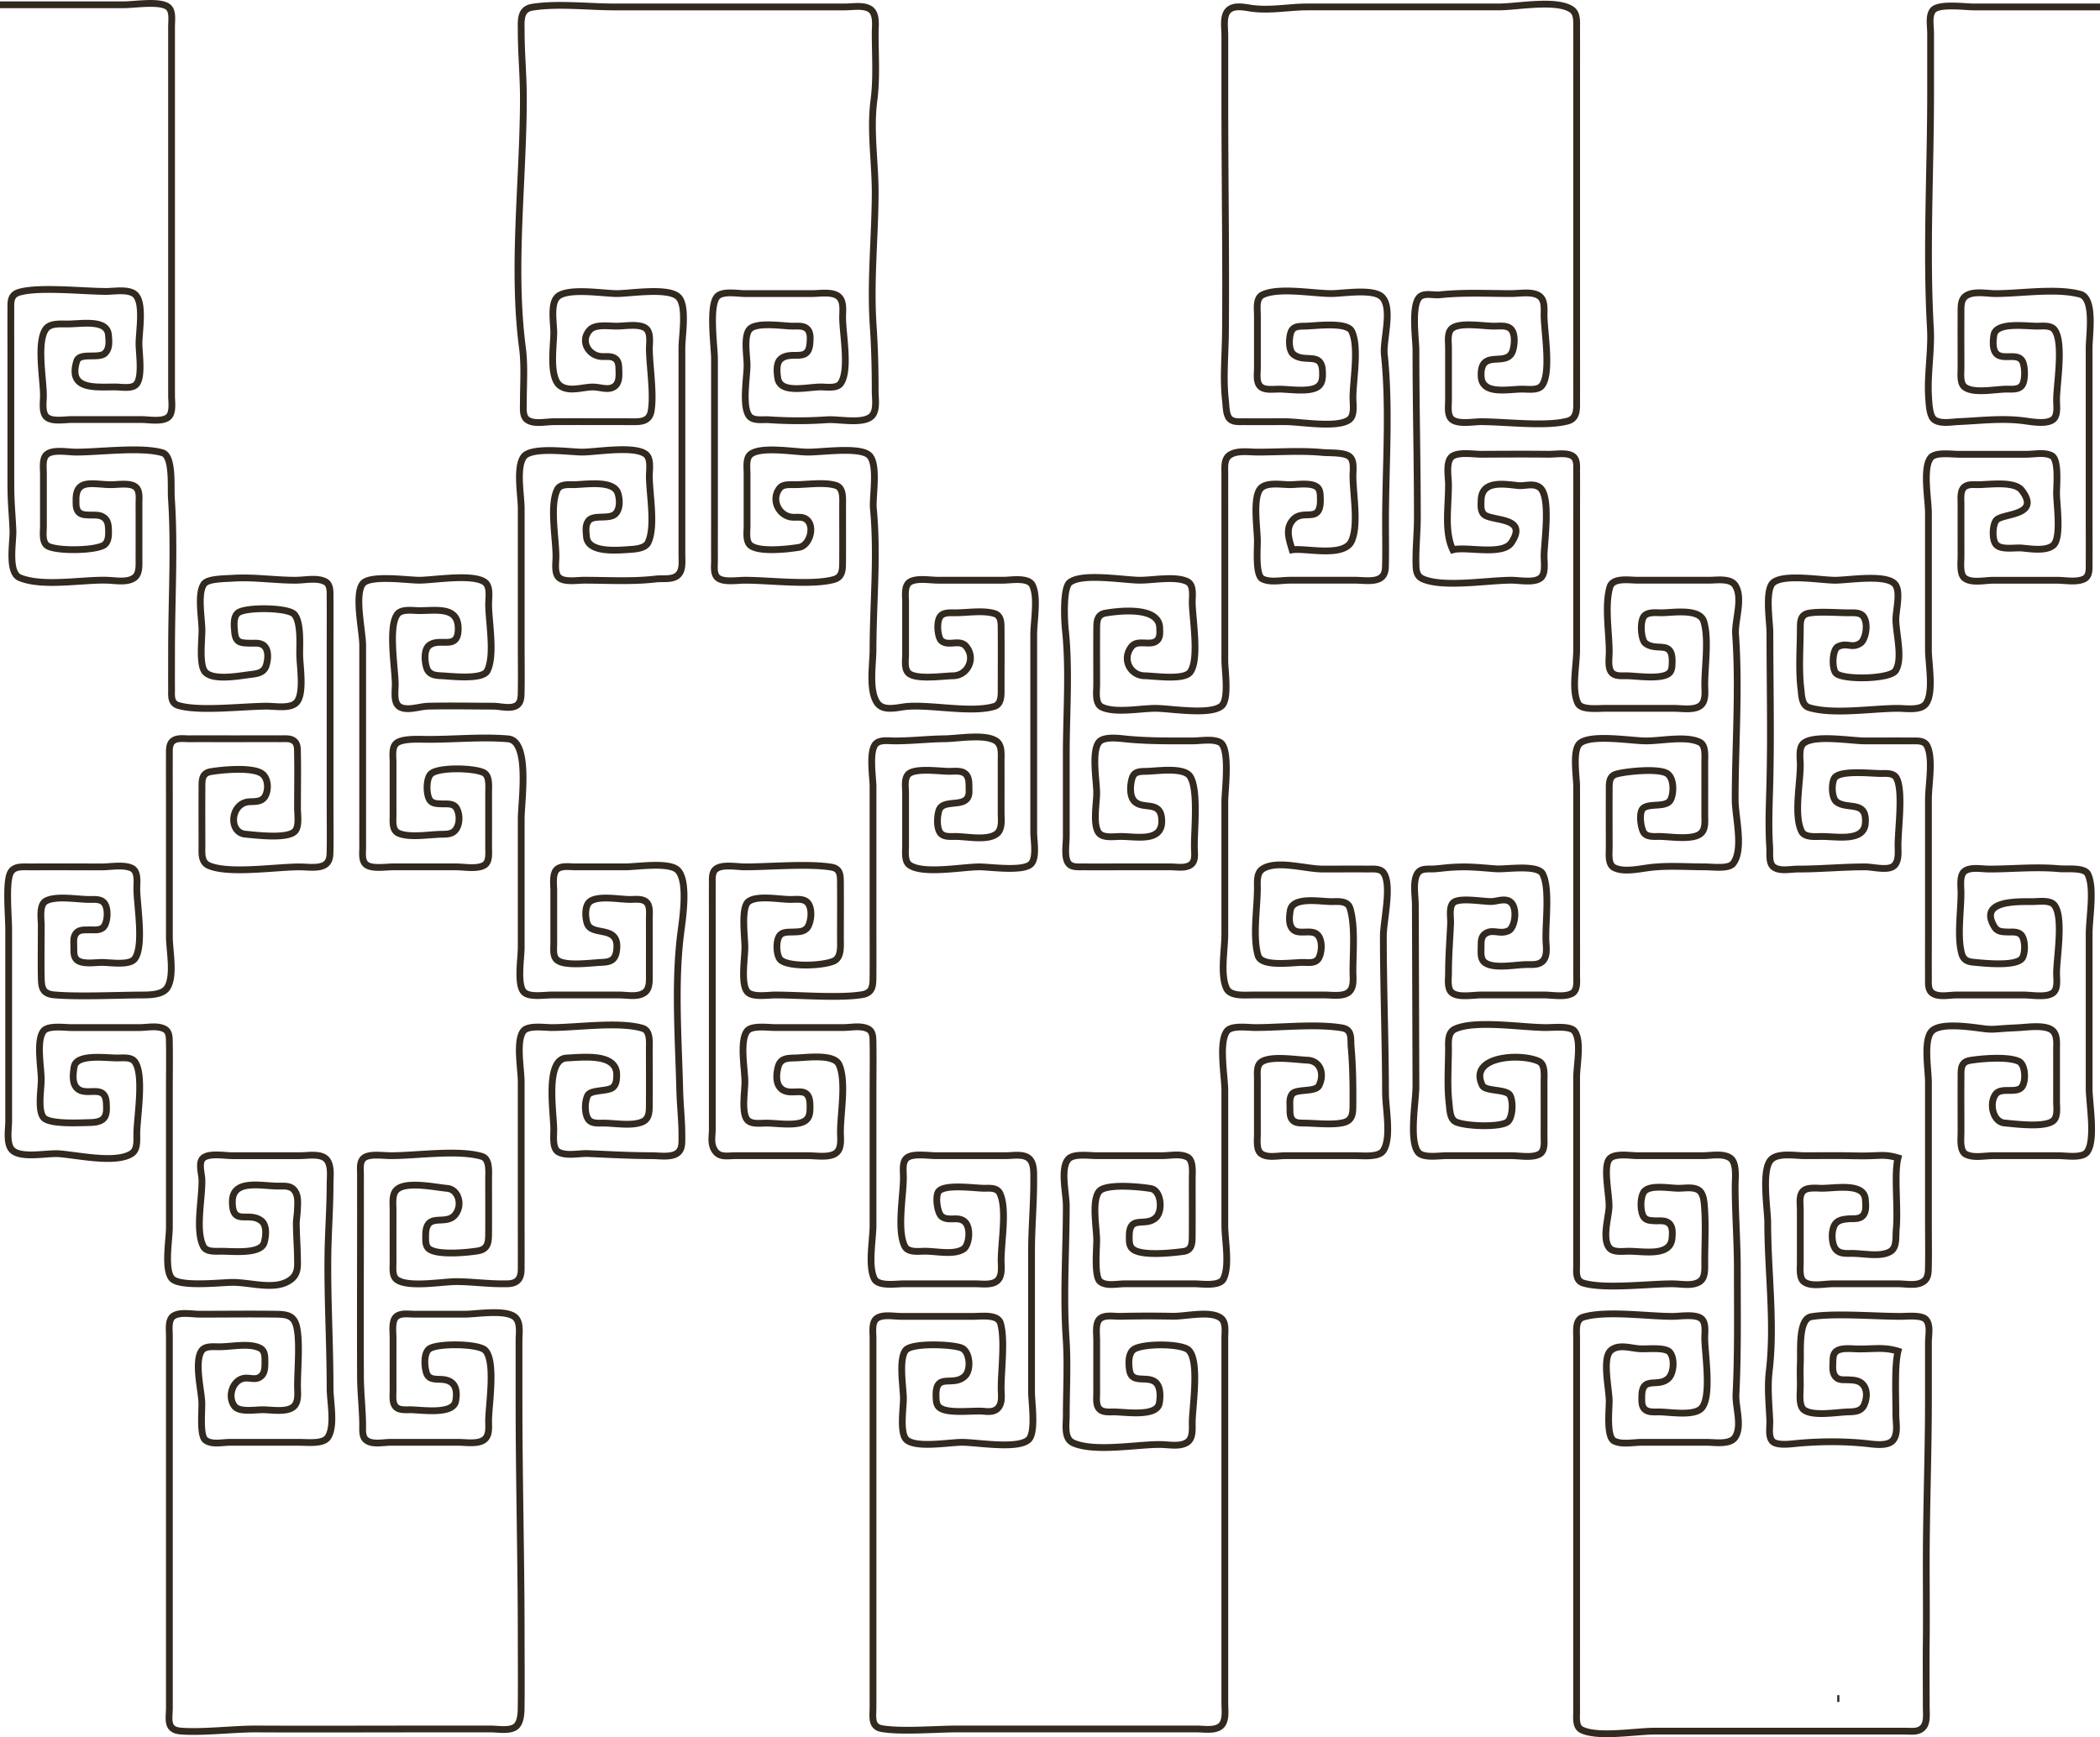 <svg xmlns="http://www.w3.org/2000/svg" viewBox="0 0 309.44 255.998"><path d="M0 .704h18.24c1.653 0 5.327-.622 6.527.329.74.585.513 1.943.513 2.871v54.4c0 .914.277 2.566-.513 3.191-.898.711-2.86.329-3.967.329H10.56c-1.04 0-2.801.341-3.647-.329-.79-.625-.513-2.277-.513-3.191 0-2.448-1.026-7.812.329-9.781.639-.929 2.137-.777 3.191-.779 2.122-.004 5.853-.732 6.061 1.606.089.996.184 2.003-.494 2.68-.908.908-3.762-.177-4.185 1.206-1.303 4.26 2.693 3.785 5.658 3.788.931.001 2.31.282 3.007-.284 1.115-.908.513-4.633.513-6.116 0-1.702.746-5.908-.513-7.167-.914-.914-3.088-.513-4.287-.513-3.365 0-9.8-.717-12.781.102-1.472.404-1.29 1.517-1.299 2.778-.014 2.053 0 4.326 0 6.4v18.88c0 3.154.18 4.135.307 7.04.073 1.664-.832 6.234 1.02 6.993 3.377 1.383 9.113.273 12.753.362 1.319.033 2.992.388 4.058-.324.867-.579.74-1.898.742-2.871.005-2.646.005-5.354 0-8-.002-.847.172-2.008-.513-2.551-.814-.645-2.548-.324-3.647-.33-2.54-.012-5.157-.963-5.118 2.24.006.488-.041 1.027.191 1.5.346.702 1.044.7 1.728.735.808.041 1.484-.101 2.137.335.67.446.717 1.204.734 1.911.018.697.017 1.525-.505 2.047-1.007 1.007-7.446 1.077-8.574.184-.74-.586-.513-2.019-.513-2.871v-7.68c0-.873-.208-2.3.513-2.871.961-.761 3.054-.329 4.287-.329 3.526 0 9.646-.82 12.753.102 1.595.473 1.194 5.1 1.298 6.618.5 7.293.029 14.879.029 22.4 0 1.874-.013 3.902 0 5.76.007 1.004-.167 2.11 1.007 2.458 3.099.92 9.568.102 13.073.102 1.2 0 3.373.4 4.287-.513 1.257-1.257.516-5.467.513-7.167-.002-1.445.224-4.83-.833-5.887-.99-.99-7.145-1.063-8.254-.184-.748.592-.575 1.969-.494 2.865.14 1.547.906 1.57 2.221 1.605.702.018 1.485-.115 2.047.33.734.582.685 1.853.411 2.852-.366 1.337-1.594 1.32-2.778 1.483-1.695.234-5.046.784-6.207-.377-.974-.974-.513-4.644-.513-6.207 0-1.736-.731-5.508.329-6.847.603-.76 3.117-.734 4.151-.804 3.099-.213 6.18.291 9.28.291 1.452 0 3.137-.418 4.378.193.831.409.736 1.542.742 2.367.016 2.32 0 4.713 0 7.04v24c0 1.977.035 4.121-.002 6.08-.013.71.026 1.51-.511 2.047-.85.85-2.747.513-3.967.513-3.484 0-10.457 1.089-13.393-.193-1.184-.517-1.005-1.895-1.007-3.007-.006-2.682-.018-5.637 0-8.32.008-1.18-.095-2.275 1.299-2.513 1.709-.29 6.095-.7 7.522.282.9.62 1.015 2.156.586 3.144-.447 1.027-1.415.971-2.367 1.007-2.848.108-3.219 4.546-.634 4.781 1.574.143 6.353.759 7.345-.494.606-.765.329-2.386.329-3.327 0-2.856.049-5.346-.002-8-.013-.691.058-1.46-.511-1.911-.556-.44-1.346-.324-2.047-.329-2.059-.014-4.321 0-6.4 0-2.327 0-4.72-.005-7.04 0-.818.002-1.74-.168-2.367.329-.62.491-.508 1.511-.513 2.231-.014 2.059 0 4.321 0 6.4v20.16c0 2.141.801 5.834-.329 7.583-.676 1.046-2.591 1.05-3.831 1.057-3.717.018-9.331.289-12.799-.019-1.72-.152-1.891-1.025-1.92-2.541-.046-2.469-.001-5.187-.001-7.68 0-1.03-.36-3.105.742-3.647 1.553-.764 4.565-.205 6.298-.193.706.005 1.736-.112 2.231.513.73.921.461 3.127-.184 3.638-.577.457-1.282.31-2.047.33-.66.017-1.452-.068-1.911.512-.446.563-.336 1.295-.327 2.047.007.584-.056 1.244.327 1.727.69.871 2.712.513 3.83.513 1.178 0 4.01.475 4.792-.513 1.44-1.818.33-8.03.329-10.367 0-.93.251-2.518-.742-3.007-1.162-.572-3.093-.193-4.378-.193-3.513 0-7.05-.007-10.56 0-1.406.003-2.693-.179-3.098 1.299-.504 1.832-.102 6.131-.102 7.981v28.16c0 1.2-.4 3.373.513 4.287 1.275 1.275 5.137.425 6.847.542 2.773.19 8.462 1.508 10.778-.038.867-.579.74-1.898.742-2.871.005-2.377 1.142-8.83-.329-10.687-.544-.687-1.773-.511-2.551-.513-1.729-.004-6.023-.638-6.353 1.299-.172 1.014-.29 2.265.282 2.988 1.336 1.686 4.346-.759 4.465 2.435.03.83.11 1.741-.507 2.286-.51.45-1.388.498-2.047.512-1.396.03-5.892.28-6.711-.753-.88-1.112-.329-4.151-.329-5.567 0-1.797-.767-5.783.329-7.167.69-.871 3.052-.513 4.151-.513h9.92c1.279 0 2.649-.343 3.738.193.769.378.727 1.31.74 2.047.041 2.163.002 4.537.002 6.72v20.48c0 1.763-.776 6.092.329 7.487 1.077 1.36 7.226.63 8.951.62 2.754-.015 6.333 1.244 8.567-.382 1.172-.852 1.046-2.039 1.028-3.245-.023-1.604-.137-3.004-.17-4.8-.015-.856.13-1.418.162-2.24.036-.88.17-1.978-.364-2.778-.58-.87-1.532-.735-2.503-.742-2.494-.017-6.679-1.055-6.718 2.24-.045 3.764 2.406 1.401 4.285 2.889.782.62.707 2.095.411 3.172-.483 1.76-4.514 1.303-6.298 1.299-.905-.002-2.253.141-2.687-.742-1.198-2.434-.129-6.992-.198-9.818-.021-.886-.576-2.55.203-3.191.904-.745 3.157-.329 4.282-.329h9.92c1.106 0 2.766-.315 3.701.329 1.075.74.779 2.672.779 3.831 0 3.536-.277 7.036-.319 10.56-.078 6.579.319 13.014.319 19.52 0 2.046.777 5.601-.329 7.258-.676 1.014-2.929.742-4.151.742H33.92c-1.184 0-2.74.39-3.647-.329-.91-.721-.452-4.43-.542-5.751-.128-1.888-1.12-6.025.038-7.487.528-.666 1.763-.511 2.551-.513 1.87-.004 4.394-.586 5.978.193.774.38.74 1.28.74 2.047 0 .799.015 1.752-.74 2.225-.686.431-1.294.112-2.137.155-1.81.093-2.752 2.682-1.592 4.147.72.91 2.978.513 4.151.513 1.259 0 3.65.443 4.607-.513.72-.72.513-2.069.513-3.007.001-2.527.384-6.3-.11-8.635-.378-1.785-1.503-1.902-3.09-1.924-3.689-.051-7.5 0-11.2 0-1.166 0-3.057-.393-3.967.328-.721.571-.513 1.998-.513 2.871v54.72c0 1.664-.502 3.31 1.606 3.501 3.063.278 7.926-.316 11.194-.3 8.518.04 17.08 0 25.6 0h8.96c1.016 0 2.79.327 3.652-.33.905-.69.815-2.503.827-3.51.038-3.2.001-6.401.001-9.6 0-11.646-.32-23.243-.32-34.88v-8.96c0-1.01.26-2.555-.513-3.328-1.294-1.294-5.732-.513-7.487-.513h-7.36c-.867 0-2.004-.212-2.687.33-.764.604-.513 2.253-.513 3.19 0 2.537-.005 5.151 0 7.68.002.762-.15 1.764.329 2.367.495.625 1.475.508 2.231.513 1.704.012 6.32.774 6.673-1.299.32-1.884-.178-3.104-2.193-3.18-.909-.035-1.831.025-2.138-1.008-.312-1.049-.37-2.846.411-3.464 1.103-.874 7.237-.833 8.254.184 1.603 1.604.518 8.133.513 10.367-.002.916.147 2.027-.513 2.687-.85.85-2.747.513-3.967.513H57.6c-1.184 0-2.74.39-3.647-.329-.625-.495-.508-1.526-.513-2.231-.015-2.28-.309-4.75-.32-7.04-.038-8 0-16 0-24 0-1.865-.004-3.916 0-5.76.002-.777-.156-1.754.329-2.367.705-.89 2.865-.513 4.151-.513 3.84 0 9.93-.927 13.393.102 1.22.362 1.007 2.244 1.007 3.418 0 2.536.017 5.151 0 7.68-.01 1.403.04 2.565-1.606 2.833-1.69.274-6.412.712-7.345-.466-.381-.482-.32-1.156-.327-1.727-.047-3.865 3.086-1.23 4.47-3.302 1.008-1.512.233-3.582-1.278-3.72-1.852-.168-6.117-1.109-7.48.22-.701.682-.514 2.018-.514 2.962-.001 2.554-.005 5.126 0 7.68.002.778-.174 2.007.513 2.551 1.602 1.268 6.742.329 8.767.329 2.237 0 4.501.324 6.72.32.815-.002 1.768.086 2.367-.513.6-.6.507-1.55.513-2.367.014-2.005 0-4.07 0-6.08v-20.8c0-1.857-.803-6.058.329-7.487.69-.871 3.052-.513 4.151-.513 3.84 0 9.929-.927 13.393.102 1.188.352 1.006 1.98 1.007 3.098.001 2.636.018 5.372 0 8-.007 1.018.066 2.218-1.007 2.687-1.54.672-3.942.205-5.713.193-.756-.005-1.736.112-2.231-.513-.584-.737-.623-2.556-.136-3.545.457-.929 3.058-.54 3.774-1.255.468-.468.49-1.118.505-1.727.083-3.315-4.931-2.66-7.35-2.554-3.255.144-1.922 8.034-1.922 10.554 0 1.026-.239 2.844.742 3.327 1.249.614 2.923.142 4.378.206 3.102.135 6.161.307 9.28.307 1.22 0 3.117.337 3.967-.513.6-.6.507-1.55.513-2.367.015-2.24-.26-4.49-.315-6.72-.18-7.365-.776-15.407.086-22.72.26-2.197 1.265-7.997-.366-9.727-1.21-1.283-6.004-.513-7.725-.513H84.8c-.867 0-2.004-.212-2.687.329-.764.605-.513 2.254-.513 3.191 0 2.537-.005 5.15 0 7.68.002.762-.149 1.763.329 2.367.937 1.183 5.057.579 6.71.507 1.173-.051 1.976-.245 2.194-1.6.664-4.142-3.693-2.051-4.331-4.201-.292-.982-.332-2.556.411-3.144 1.21-.958 4.305-.332 5.887-.329.762.002 1.763-.15 2.367.329.685.543.511 1.704.513 2.551.005 2.646.005 5.354 0 8-.002.973.125 2.292-.742 2.871-1.019.68-2.48.329-3.738.329h-9.92c-1.173 0-3.431.396-4.151-.513-.95-1.2-.329-4.874-.329-6.527v-18.88c0-2.58 1.343-11.532-1.921-11.821-3.913-.347-8.212.113-12.159.067-1.196-.014-3.429-.119-4.287.563-.739.587-.513 1.942-.513 2.871-.001 2.554-.005 5.126 0 7.68.002.873-.185 2.231.742 2.687 1.53.753 4.579.224 6.298.192.71-.014 1.51.025 2.047-.512.71-.71.828-2.193.32-3.225-.45-.916-1.507-.704-2.365-.748-.674-.034-1.382-.03-1.729-.736-.465-.945-.43-3.136.32-3.73 1.222-.967 6.29-.83 7.705-.135.925.455.742 2.033.742 3.007.001 2.66.006 5.34 0 8-.002.873.185 2.231-.742 2.687-1.103.543-2.832.193-4.058.193h-9.28c-1.173 0-3.431.396-4.151-.513-.478-.604-.327-1.605-.329-2.367-.004-2.005 0-4.07 0-6.08v-23.68c0-2.065-1.262-7.483.009-9.087 1.055-1.332 6.645-.513 8.311-.513 2.184 0 8.02-1.023 9.727.329.802.635.513 2.276.513 3.191 0 2.627.953 7.489-.193 9.818-.686 1.395-5.368.8-6.847.736-.95-.042-1.833-.182-2.138-1.293-.298-1.084-.317-2.595.411-3.172 1.54-1.22 4.17.746 4.28-2.25.132-3.538-3.042-2.88-5.753-2.879-.915 0-2.556-.29-3.191.513-1.424 1.798-.33 8.059-.329 10.367 0 .908-.267 2.575.513 3.191 1.045.825 3.04.044 4.287.014 3.196-.079 6.403-.01 9.6-.005 1.138.002 2.476.445 3.418-.063.77-.416.726-1.431.74-2.177.041-2.164.002-4.537.002-6.72v-20.16c0-1.952-.77-5.931.329-7.578 1.077-1.614 6.816-.742 8.631-.742 2.112 0 7.728-1 9.407.329.807.639.513 2.294.513 3.191 0 2.634.95 7.48-.193 9.819-.453.925-2.087.969-3.007 1.032-2.041.141-5.86.373-6.061-1.897-.075-.843-.2-1.717.31-2.36.761-.962 3.066-.136 3.958-1.027.676-.677.671-1.995.374-2.988-.614-2.053-4.808-1.311-6.581-1.299-.816.006-1.95-.107-2.367.742-1.138 2.314-.193 7.153-.193 9.818 0 .946-.238 2.292.329 3.007.69.871 2.712.513 3.831.513 3.497 0 7.086.232 10.56-.18.986-.118 2.257.136 3.098-.453.957-.67.742-2.175.742-3.207v-30.4c0-1.755.781-6.193-.513-7.487-1.467-1.467-7.068-.513-9.087-.513-1.966 0-7.334-.92-8.767.513-1.037 1.037-.513 3.873-.513 5.247 0 1.91-.78 6.776 1.05 7.898 1.383.849 3.197.111 4.71.111 1.09 0 2.19.523 3.098-.03.827-.504.769-1.637.736-2.538-.022-.569-.015-1.202-.507-1.592-.573-.453-1.322-.298-2.047-.335-1.925-.097-3.264-2.345-1.682-3.96.804-.823 2.78-.514 3.922-.514 1.146 0 3.355-.41 4.287.329.812.643.495 2.267.518 3.191.065 2.648.674 6.452.268 8.954-.299 1.834-1.922 1.605-3.473 1.606-3.647.002-7.244-.018-10.88 0-1.252.006-3.006.432-3.967-.329-.666-.528-.511-1.763-.513-2.551-.005-2.612.206-5.4-.136-8-1.566-11.929.136-24.768.136-36.8 0-3.324-.321-6.599-.32-9.92 0-1.463-.203-3.179 1.606-3.473 3.712-.603 8.349-.047 12.154-.047h33.92c1.116 0 2.776-.313 3.738.329 1.023.682.742 2.435.742 3.511 0 3.28.243 6.666-.184 9.92-.595 4.527.206 9.208.184 13.76-.031 6.473-.736 13.025-.291 19.52.22 3.21.291 6.373.291 9.6 0 1.075.31 2.824-.513 3.647-1.236 1.236-4.875.43-6.527.542-2.93.2-5.713.201-8.64 0-.866-.06-2.267.221-2.871-.542-1.105-1.395-.329-5.724-.329-7.487 0-1.335-.523-4.171.329-5.247.945-1.194 4.95-.523 6.391-.513.66.005 1.505-.1 2.047.329.623.494.56 1.413.494 2.23-.235 2.87-2.678.99-4.268 2.25-.74.587-.606 2-.466 2.865.382 2.352 4.33 1.281 6.353 1.286.866.002 2.322.243 2.871-.476 1.417-1.853.33-7.35.329-9.764 0-.938.207-2.287-.513-3.007-.87-.87-2.829-.513-3.967-.513h-9.92c-1.099 0-3.064-.386-3.967.329-1.421 1.125-.513 7.472-.513 9.271v23.68c0 2.01-.004 4.075 0 6.08.002.762-.15 1.763.329 2.367.72.91 2.978.513 4.151.513 3.618 0 9.851.79 13.101-.102 1.363-.374 1.29-1.58 1.299-2.778.018-2.628 0-5.364 0-8 0-1.117.18-2.746-1.007-3.098-1.73-.514-4.11-.115-6.033-.102-.721.005-1.74-.106-2.231.513-1.374 1.734-.06 4.181 1.911 4.281.726.037 1.474-.119 2.047.335 1.29 1.021.443 3.854-1.093 4.104-1.598.26-5.853.754-7.16-.282-.742-.587-.514-2.029-.514-2.871v-7.68c0-.873-.208-2.3.513-2.871 1.556-1.233 6.417-.339 8.447-.329 2.065.01 7.232-.756 8.858.329s.625 6.193.796 7.991c.66 6.94-.043 13.885-.054 20.8-.003 2.147-.67 6.041.644 7.861.957 1.325 3.127.58 4.476.488 3.729-.256 9.418.997 12.753.007 1.15-.342 1.005-1.891 1.007-2.916.006-2.723.019-5.603 0-8.32-.007-.975.08-2.135-1.007-2.458-1.658-.492-3.87-.114-5.713-.102-.721.005-1.74-.106-2.231.513-.641.81-.414 3.165.184 3.638 1.068.846 2.697-.346 3.638.842 1.442 1.82.126 4.247-1.911 4.286-1.612.03-5.776.67-6.711-.512-.524-.662-.329-1.828-.329-2.687v-7.68c0-.93-.256-2.516.742-3.007 1.088-.535 2.859-.193 4.058-.193h9.6c1.11 0 3.685-.482 4.287.742.875 1.777.193 5.295.193 7.258v29.12c0 1.238.462 3.608-.329 4.607-1.012 1.278-6.077.513-7.671.513-2.488 0-8.489 1.159-10.367-.329-.7-.554-.513-2.006-.513-2.871v-7.68c0-.867-.212-2.004.329-2.687.855-1.08 4.637-.516 6.071-.513.762.002 1.763-.149 2.367.329.693.549.554 1.62.586 2.55.097 2.89-3.856.923-4.451 2.928-.287.965-.323 2.586.227 3.28.495.625 1.475.508 2.231.513 1.809.012 4.544.628 5.978-.329.981-.654.742-2.196.742-3.191.001-2.463.005-5.193 0-7.68-.002-.949.156-2.272-.742-2.871-1.63-1.088-5.645-.35-7.578-.328-2.455.03-4.89.318-7.36.319-.803 0-2.021-.198-2.687.329-1.19.943-.513 4.97-.513 6.391v19.52c0 2.75.019 5.578 0 8.32-.01 1.403.04 2.565-1.606 2.833-3.352.545-9.168.047-12.794.047-1.173 0-3.431.396-4.151-.513-.95-1.2-.329-4.874-.329-6.527 0-1.47-.603-5.827.513-6.711 1.255-.994 4.564-.332 6.207-.329.762.002 1.763-.15 2.367.329.802.635.788 2.391.32 3.464-.448 1.026-1.414.97-2.367 1.007-.76.029-1.653-.059-2.047.742-.465.945-.322 2.9.32 3.41 1.312 1.038 6.165.831 7.76.135 1.177-.514 1.006-2.158 1.007-3.327.001-2.636.018-5.372 0-8-.008-1.185.073-2.279-1.299-2.513-3.363-.573-9.11-.047-12.781-.047-1.233 0-3.326-.432-4.287.329-.619.49-.508 1.51-.513 2.231-.013 1.901 0 3.854 0 5.76v30.4c0 .965-.299 2.085.377 3.098.702 1.052 1.816.741 3.143.742h10.56c1.282 0 3.397.377 4.287-.513.714-.714.513-2.003.513-3.007.001-2.72.887-7.398-.193-9.873-.74-1.696-4.928-1.036-6.527-1.006-1.102.021-2.117.053-2.458 1.298-.274.998-.344 2.267.227 2.988 1.472 1.858 4.468-.91 4.468 2.753 0 .737.03 1.507-.51 2.047-1.078 1.077-4.308.514-5.887.513-.928 0-2.286.226-2.871-.513-.848-1.071-.329-4.094-.329-5.567 0-1.857-.803-6.058.329-7.487.69-.871 3.052-.513 4.151-.513h9.92c1.279 0 2.649-.343 3.738.193.769.378.727 1.31.74 2.047.043 2.265.002 4.754.002 7.04v19.84c0 2.194-.765 5.952.193 7.898.57 1.16 3.153.742 4.287.742h10.56c1.083 0 2.563.25 3.326-.513.715-.714.513-2.003.514-3.007 0-2.633.9-7.595-.194-9.818-.433-.882-1.543-.736-2.366-.742-1.383-.01-5.872-.673-6.683.513-.493.722-.163 3.133.476 3.638 1.03.815 2.477-.134 3.453.842.9.9.599 3.406-.228 3.958-1.383.923-3.95.33-5.658.329-.932 0-2.522.244-3.007-.742-1.176-2.389-.195-7.44-.193-10.138 0-.928-.227-2.286.513-2.871.899-.712 3.06-.329 4.287-.329h10.24c1.106 0 2.499-.283 3.355.329.893.638.799 2.116.804 3.191.018 3.538-.32 7.032-.32 10.56v20.8c0 1.504.704 6.068-.513 7.031-1.73 1.37-7.51.329-9.726.329-1.916 0-6.62.865-8.127-.329-1.122-.889-.513-4.705-.513-6.071 0-1.703-.741-5.817.328-7.167.893-1.127 6.945-.896 8.264-.32 1.199.524 1.428 3.16.494 4.094-1.753 1.753-4.42-.687-4.28 3.072.02.554.022 1.208.507 1.592 1.23.974 4.931.398 6.527.556.796.08 1.725.109 2.23-.649.534-.799.33-1.79.33-2.778 0-2.65.597-7.196-.102-9.553-.404-1.36-2.758-1.007-4.058-1.007H132.8c-1.098 0-2.79-.35-3.647.329-.722.571-.513 1.998-.513 2.871v54.4c0 1.348-.335 2.874 1.298 3.153 2.9.494 8.028.047 11.182.047h35.2c1.04 0 2.52.27 3.418-.329 1.023-.682.741-2.435.742-3.511v-53.76c0-.955.216-2.258-.514-2.884-1.46-1.253-5.23-.295-7.166-.333-2.587-.051-5.084-.05-7.68.012-.96.024-2.252-.265-3.007.334-.764.605-.513 2.254-.513 3.191 0 2.537-.005 5.15 0 7.68.002.762-.15 1.763.328 2.367.496.625 1.476.508 2.232.513 1.704.011 6.32.773 6.672-1.299.17-.996.215-2.565-.694-3.172-1.244-.83-3.362.307-3.691-1.628-.164-.964-.204-2.318.466-2.988 1.041-1.041 7.191-1.062 8.253 0 1.637 1.637.518 8.401.514 10.687-.002.973.125 2.292-.742 2.871-1.085.724-2.72.329-4.058.329-3.41 0-9.682 1.152-12.753-.238-1.38-.624-1.007-2.663-1.007-3.922 0-3.816.23-7.713-.03-11.52-.435-6.407.03-13.06.03-19.52 0-1.808-.92-5.488.3-6.847.774-.863 3.022-.513 4.18-.513h9.6c1.278 0 2.648-.343 3.738.193.96.472.741 2.295.742 3.327 0 2.642.017 5.366 0 8-.009 1.148.088 2.413-1.3 2.594-1.825.239-6.653.764-7.652-.542-.375-.491-.326-1.145-.326-1.732 0-3.238 2.429-1.217 3.964-2.753 1.004-1.004.738-3.98-.785-4.24-1.644-.28-6.739-.777-7.653.454-1.083 1.46-.328 5.326-.328 7.179 0 1.338-.389 5.357.513 6.071.907.72 2.463.329 3.647.329H176c1.122 0 3.716.418 4.286-.742.95-1.93.194-5.731.194-7.898v-19.84c0-2.099-.945-7.16.328-8.767.69-.871 3.052-.513 4.152-.513 3.935 0 8.986-.587 12.789.047 1.56.26 1.234 1.589 1.346 2.833.247 2.74.283 5.57.264 8.32-.008 1.197.065 2.404-1.298 2.778-1.51.415-4.073.132-5.741.1-.657-.012-1.468.049-1.912-.511-.38-.482-.32-1.156-.327-1.727-.009-.717-.111-1.493.327-2.047.645-.813 3.451-.224 3.958-1.255.842-1.71.202-3.647-1.728-3.732-1.73-.076-5.539-.712-6.845.323-.674.533-.512 1.75-.513 2.551-.005 2.646-.001 5.354 0 8 0 .865-.187 2.317.513 2.871.907.72 2.463.329 3.647.329h10.24c1.222 0 3.474.272 4.15-.742 1.245-1.865.333-6.229.33-8.538-.013-7.689-.318-15.348-.32-23.04-.001-2.288 1.34-7.703-.01-9.407-.495-.625-1.525-.508-2.23-.513-2.165-.015-4.536.003-6.72 0-2.531-.004-6.783-1.377-8.859.009-.872.582-.74 1.866-.742 2.871-.006 2.913-.717 7.113.102 9.873.516 1.738 5.091 1.002 6.618 1.01.842.005 1.93.2 2.367-.719.5-1.052.462-2.816-.32-3.435-.992-.786-2.8.216-3.638-.842-.525-.664-.437-1.751-.281-2.668.353-2.077 4.399-1.302 6.032-1.299 1.018.002 2.423-.19 2.779 1.008.778 2.621.423 6.453.421 9.232 0 1.005.201 2.293-.513 3.007-.808.808-2.492.513-3.647.513h-10.56c-1.297 0-3.362.23-3.922-1.007-.927-2.05-.237-5.605-.237-7.953v-19.52c0-1.65.847-7.985-.742-8.767-1.09-.536-2.854-.193-4.058-.193-3.219 0-6.4.039-9.6-.266-1.03-.098-3.418-.466-4.151.46-1.117 1.409-.329 5.736-.329 7.486 0 1.49-.613 4.698.329 5.887.625.79 2.277.513 3.191.513 2.352 0 6.068.867 6.068-2.24 0-3.333-2.894-1.501-4.14-3.073-.592-.748-.538-2.23-.226-3.28.307-1.034 1.233-.988 2.138-1.006 1.54-.029 5.458-.658 6.391.74 1.285 1.927.59 8.061.644 10.459.024 1.053.23 2.21-.737 2.687-.845.416-1.925.193-2.778.193h-6.72c-2.01 0-4.075.014-6.08 0-.756-.005-1.736.112-2.231-.513-.678-.856-.329-2.805-.329-3.967v-12.16c0-5.898.491-12.411-.131-18.24-.142-1.33-.405-6.2.644-7.031 1.822-1.443 8.043-.329 10.367-.329 1.885 0 5.23-.647 6.938.193 1.011.498.742 2.087.742 3.007.001 2.335 1.11 8.55-.329 10.367-.944 1.192-5.218.54-6.71.512-2.075-.04-3.387-2.423-1.912-4.286.938-1.184 2.975.07 3.867-1.026.387-.476.3-1.164.289-1.727-.06-3.103-5.57-2.604-7.986-2.193-1.348.23-1.29 1.375-1.299 2.513-.018 2.662 0 5.337 0 8 0 .985-.296 2.816.742 3.327 1.93.95 5.731.193 7.898.193 2.216 0 7.997 1.041 9.727-.329 1.185-.939.513-5.253.513-6.711v-19.84c0-2.56-.005-5.12 0-7.68.002-.944-.156-2.195.742-2.778 1.092-.71 2.806-.422 4.058-.422 3.166 0 6.447-.246 9.6.054 1.036.099 3.16-.044 3.967.595.75.594.513 2.017.513 2.871.001 2.645.858 7.144-.193 9.553-1.102 2.525-6.848 1.002-8.767 1.327-.42-1.418-1.016-2.993.009-4.287 1.59-2.007 4.32.76 4.145-3.392-.02-.472-.012-1.015-.323-1.408-.725-.915-3.073-.513-4.151-.513-1.271 0-3.375-.399-4.287.513-1.264 1.265-.513 5.964-.513 7.807 0 1.307-.3 5.054.742 5.567 1.151.567 2.713.193 4.058.193h9.6c1.22 0 3.117.337 3.967-.513.537-.537.498-1.337.512-2.047.036-1.959 0-4.103 0-6.08 0-8.031.67-16.694-.179-24.64-.222-2.077 1.297-6.816-.334-8.447-1.293-1.294-5.73-.513-7.486-.513-2.67 0-7.767-.974-10.138.193-.998.491-.742 2.078-.742 3.007v7.68c0 .859-.195 2.025.329 2.687.585.74 1.943.513 2.871.513 1.579 0 4.81.564 5.887-.513.534-.534.524-1.301.505-2.046-.077-3.074-2.61-1.21-4.279-2.566-.74-.602-.672-2.268-.411-3.148.307-1.034 1.234-.988 2.138-1.006 1.457-.027 6.148-.68 6.847.74 1.133 2.304.193 7.228.193 9.819 0 .914.277 2.566-.513 3.191-1.686 1.335-7.25.329-9.407.329-2.01 0-4.075.014-6.08 0-.759-.005-1.732.111-2.231-.513-.498-.623-.459-1.85-.558-2.687-.37-3.127-.025-6.75.002-9.92.096-11.297-.093-22.618-.093-33.92v-9.92c0-1.075-.31-2.824.513-3.647.888-.887 2.546-.414 3.647-.284 2.683.316 5.323-.228 8-.229h28.16c2.817 0 8.499-1.144 10.779.377.862.576.74 1.848.741 2.823.006 2.873 0 5.766 0 8.64v36.16c0 3.3.007 6.622 0 9.92-.003 1.275.14 2.703-1.299 3.098-3.18.874-9.241.102-12.78.102-1.174 0-3.339.423-4.288-.329-.74-.586-.513-2.019-.513-2.871v-7.68c0-.928-.226-2.286.513-2.871 1.187-.94 4.548-.332 6.207-.329.762.002 1.763-.15 2.367.329.745.59.69 2.155.411 3.172-.766 2.793-4.849-.38-4.692 3.858.106 2.837 3.963 1.922 6.074 1.921.852 0 2.285.227 2.871-.513 1.438-1.815.334-8.032.329-10.367-.002-.949.156-2.272-.742-2.871-1.024-.684-2.868-.329-4.058-.329-3.506 0-7.074-.194-10.56.18-.862.092-2.022-.258-2.778.178-1.542.888-.742 6.334-.742 7.962 0 8.223.211 16.416.211 24.64 0 2.178-.25 4.546-.21 6.72.018.932.004 1.93 1.006 2.367 3.05 1.331 9.555.193 13.073.193 1.202 0 3.318.439 4.287-.329.78-.618.513-2.282.513-3.191 0-2.086 1.109-9.09-.742-10.219-.99-.604-2.047-.098-3.098-.21-2.088-.223-5.327-.8-5.434 2.11-.025.683-.105 1.506.323 2.046.948 1.197 6.785.29 4.142 4.251-1.32 1.98-6.742.504-8.631 1.062-1.283-2.666-.64-6.3-.64-9.6 0-1.099-.386-3.064.329-3.967.755-.954 3.355-.508 4.471-.513 3.324-.016 6.596-.04 9.92-.001 1.103.013 2.829-.318 3.647.33.625.495.508 1.475.513 2.231.015 2.215 0 4.498 0 6.72v19.52c0 2.32-.789 5.903.193 7.898.5 1.015 2.838.742 3.967.742h10.24c1.138 0 3.097.356 3.967-.513.72-.72.513-2.069.513-3.007.001-2.724.63-6.694-.139-9.261-.601-2.008-4.534-1.303-6.261-1.299-.801.002-2.018-.16-2.551.513-.667.843-.418 3.481.184 3.958 1.705 1.35 4.091-.63 3.96 2.888-.017.471-.012 1.016-.322 1.408-.92 1.163-4.95.523-6.391.513-.756-.005-1.736.112-2.231-.513-.567-.715-.329-2.06-.329-3.007 0-2.845-.699-6.856.102-9.553.428-1.443 2.858-1.007 4.058-1.007h10.56c1.133 0 3.113-.335 3.831.742 1.238 1.855-.079 5.18.068 7.258.573 8.103-.059 16.215-.059 24.32 0 2.621 1.316 7.398-.324 9.444-.653.815-3 .476-4.156.476-2.635 0-5.38-.218-8 .091-1.63.193-3.895.746-5.338.036-.96-.472-.742-2.042-.742-3.007-.001-2.726-.018-5.599 0-8.32.007-.976-.112-2.126 1.007-2.458 1.44-.428 6.302-.905 7.531-.093 1 .66 1.01 2.727.549 3.784-.585 1.338-3.1.501-4.081 1.336-.716.609-.33 3.068.123 3.638.496.625 1.474.508 2.231.513 1.676.011 5.082.612 6.207-.513.66-.66.511-1.771.513-2.687.005-2.55.001-5.13 0-7.68 0-.974.183-2.552-.742-3.007-1.995-.982-5.578-.193-7.898-.193-2.184 0-8.02-1.023-9.727.329-1.19.943-.513 4.97-.513 6.391v19.52c0 2.77.006 5.55 0 8.32-.002.873.185 2.231-.742 2.687-1.103.543-2.832.193-4.058.193h-9.28c-1.173 0-3.338.423-4.287-.329-.74-.586-.513-2.018-.513-2.87-.001-2.48.2-4.897.307-7.36.038-.849-.26-2.302.342-2.98.816-.917 4.503-.18 5.751-.234.733-.031 1.921-.519 2.687.035 1.152.832.725 3.796-.229 4.265-1.294.637-2.426-.364-3.545.522-.564.446-.503 1.253-.511 1.911-.01.733-.12 1.731.511 2.231 1.299 1.029 4.483.34 6.207.329.816-.006 1.766.088 2.367-.513.647-.647.544-1.785.484-2.687-.175-2.641.645-7.844-.484-10.138-.717-1.457-5.388-.67-6.847-.77-1.62-.112-3.529-.317-5.12-.284a29 29 0 0 0-2.24.12c-.725.07-1.255.148-1.92.18-.725.034-1.721-.119-2.231.525-.86 1.086-.415 3.439-.415 4.767l.086 26.72c.007 2.216-1.041 7.997.329 9.727.725.915 3.073.513 4.15.513h9.6c1.227 0 2.955.35 4.06-.193.926-.456.74-1.814.74-2.687.006-2.66.002-5.34 0-8 0-.974.184-2.552-.74-3.007-2.596-1.277-10.498-.829-8.346 3.545.446.908 3.598.477 4.094 1.484.503 1.023.338 3.188-.32 3.82-.959.92-6.332.72-7.705.045-.878-.431-.869-1.836-.97-2.687-.313-2.602-.098-5.382-.092-8 .002-1.095-.162-2.497 1.007-3.007 3.067-1.339 9.89-.193 13.393-.193 1.085 0 3.529-.273 4.151.513 1.11 1.403.329 5.011.329 6.847v18.24c0 3.067-.006 6.222 0 9.28.002 1.072-.234 2.41 1.007 2.778 3.099.92 9.568.102 13.073.102 1.338 0 2.973.395 4.058-.329.867-.579.74-1.898.742-2.871.005-2.63.156-5.377-.029-8-.057-.812-.13-2.04-.8-2.551-.764-.583-2.048-.329-3.011-.329-1.365 0-3.867-.51-4.927.329-.75.593-.785 2.784-.32 3.73.347.705 1.055.7 1.728.735.725.037 1.473-.118 2.046.335.623.494.56 1.413.494 2.23-.225 2.748-4.158 1.922-6.381 1.921-.853 0-2.285.227-2.871-.513-1.046-1.32-.144-4.333-.038-5.887.114-1.656-.914-5.934.039-7.167.727-.94 3.081-.513 4.15-.513h9.6c1.277 0 2.992-.383 4.058.329 1.041.695.742 2.954.742 4.151 0 4.055.32 8.09.32 12.16 0 6.188.106 12.387-.2 18.56-.09 1.821.952 4.678-.129 6.298-.751 1.126-2.964.742-4.151.742h-9.6c-1.3 0-2.918.368-4.058-.193-1.181-.581-.742-4.56-.742-5.887 0-1.73-1.043-6.24.193-7.405 1.109-1.046 2.898-.399 4.287-.304 1.146.079 3.817-.284 4.471.542.75.946.541 3.048-.184 3.774-1.536 1.536-3.964-.485-3.964 2.753 0 .58-.054 1.247.326 1.727.495.625 1.475.508 2.23.513 1.553.01 5.056.638 6.208-.513 1.603-1.604.514-8.136.513-10.367 0-.928.226-2.286-.513-2.871-.9-.712-3.06-.329-4.287-.329-3.674 0-9.721-.893-13.073.102-1.244.37-1.007 1.994-1.007 3.098v46.4c0 2.856-.006 5.792 0 8.64.002.897-.185 2.23.742 2.687 2.407 1.184 7.926.193 10.778.193h27.84c2.98 0 5.982.006 8.96 0 1.03-.002 1.98.193 2.687-.513.696-.697.512-2.073.513-3.007 0-2.952-.034-6.66 0-9.6.044-3.65 0-7.558 0-11.52 0-7.917.307-15.817.32-23.68v-8.96c0-1.107.342-2.48-.329-3.327-.608-.767-2.792-.513-3.831-.513-3.61 0-9.806-.514-13.101.047-1.948.332-1.535 5.045-1.607 6.673-.058 1.328-.012 2.118-.012 3.52 0 1.039-.26 2.899.513 3.511 1.29 1.022 4.788.379 6.527.324.897-.028 1.916-.028 2.367-1.028.487-1.08.483-2.424-.32-3.147-.553-.497-1.308-.519-2.047-.55-.711-.032-1.438.105-1.911-.541-.425-.58-.35-1.354-.323-2.087.019-.493.007-1.01.323-1.409.636-.803 2.515-.513 3.51-.513 2.483 0 3.708-.287 5.76.32-.52 2.186-.32 6.179-.32 9.28 0 1.258.352 2.72-.328 3.738-.632.947-2.405.781-3.511.65-3.442-.405-7.104-.397-10.56-.089-.954.085-3.176.432-3.831-.344-.595-.705-.303-2.112-.342-2.995-.11-2.519-.377-4.83-.079-7.36.83-7.03-.228-14.657-.228-21.76 0-2.045-.985-7.897.513-9.362 1.042-1.02 3.571-.558 4.927-.558 2.084 0 4.696-.031 6.72.008 1.065.02 1.764.036 2.88.008 1.662-.041 2.422-.21 4.16.304-.624 2.47.046 7.303-.266 10.56-.1 1.053.132 2.572-.796 3.191-1.374.917-3.939.34-5.658.329-.862-.006-1.752.102-2.367-.513-.67-.67-.817-2.488-.32-3.558.382-.821 1.243-.943 2.047-1.02.708-.066 1.478.093 2.047-.358.686-.544.575-1.63.494-2.545-.216-2.433-4.328-1.607-6.381-1.606-.874 0-2.3-.208-2.871.513-.541.683-.329 1.82-.33 2.687v7.68c.001.865-.186 2.317.514 2.871 1.019.807 2.96.329 4.287.329h9.6c1.258 0 2.719.351 3.738-.329.75-.5.725-1.437.74-2.231.04-2.061.001-4.32.001-6.4v-20.8c0-1.755-.78-6.193.513-7.487 1.338-1.338 6.04-.542 7.807-.33.887.106 1.414.056 2.24-.006.942-.07 1.687-.114 2.56-.153 1.35-.062 3.86-.469 5.019.305.897.599.74 1.922.741 2.87.005 2.559.001 5.122 0 7.68 0 .853.228 2.285-.513 2.872-1.281 1.015-5.522.459-7.16.31-1.724-.157-2.318-2.955-1.278-4.268.829-1.046 3.03-.026 3.822-1.026.668-.843.554-3.299-.412-3.774-1.563-.77-5.547-.434-7.24-.146-1.394.238-1.29 1.333-1.298 2.513-.019 2.631 0 5.361 0 8 0 1.025-.24 2.844.741 3.327 1.152.566 2.714.193 4.058.193h9.6c1.078 0 3.427.402 4.151-.513 1.335-1.686.33-7.251.33-9.407v-22.72c0-2.437.824-6.79-.194-8.858-.507-1.03-3.119-.689-4.287-.796-3.417-.314-6.805.054-10.24.054-1.097 0-2.789-.35-3.647.329-.763.605-.513 2.254-.513 3.191 0 2.77-.585 6.438.102 8.941.273.994.93 1.201 1.82 1.28 1.346.12 6.46.712 7.165-.723.429-.87.374-2.86-.32-3.41-.572-.452-1.32-.297-2.045-.334-.71-.036-1.361-.048-1.783-.736-2.403-3.922 3.206-3.738 5.621-3.738.903 0 2.566-.277 3.191.513 1.408 1.777.33 7.783.33 10.047-.001.837.24 2.275-.514 2.871-.94.745-3.157.329-4.287.329h-9.92c-1.183 0-2.739.39-3.647-.329-.625-.495-.508-1.526-.512-2.231-.015-2.062 0-4.319 0-6.4v-19.84c0-2.228.739-6.003-.194-7.898-.433-.882-1.543-.736-2.367-.742-2.164-.015-4.535 0-6.72 0-2.064 0-7.468-.953-9.087.329-.802.635-.513 2.276-.513 3.191 0 2.775-.981 7.43.193 9.818.456.925 2.034.742 3.007.742 2.227.001 6.16.79 6.381-1.921.288-3.52-2.66-1.935-4.268-3.208-.642-.509-.785-2.464-.32-3.41.636-1.29 5.319-.751 6.847-.74.822.005 1.935-.14 2.367.74.957 1.953.197 7.38.193 9.819-.002.954.171 2.287-.557 3.002-.845.83-3.096.2-4.243.198-3.321-.005-6.596.32-9.92.32-1.183 0-2.739.39-3.647-.329-.71-.563-.483-1.999-.541-2.871-.219-3.243-.056-6.364.024-9.6.18-7.35.005-14.727.005-22.08 0-1.54-.786-6.322.513-7.351 1.634-1.294 7.035-.329 9.087-.329 1.958 0 7.344-.92 8.766.513 1.003 1.01.194 3.898.194 5.247-.001 2.015 1.084 5.867-.058 7.578-.819 1.228-7.476 1.39-8.71.413-.697-.553-.648-3.526.23-3.958 1.384-.681 2.033.334 3.316-.522.785-.523 1.229-2.928.413-3.958-.495-.625-1.526-.508-2.231-.513-1.715-.012-4.163-.221-5.742.047-1.372.234-1.29 1.328-1.298 2.513-.02 2.79-.243 5.861.091 8.64.12.998.093 2.44 1.236 2.778 3.579 1.062 9.278.102 13.073.102 1.187 0 3.4.384 4.15-.742 1.136-1.7.33-5.879.33-7.898v-20.16c0-1.978-.874-6.608.329-8.127.69-.871 3.052-.513 4.15-.513h9.92c1.28 0 2.65-.343 3.739.193 1.123.553.742 4.24.742 5.567 0 1.602.765 6.649-.513 7.671-1.088.87-3.312.5-4.607.383-1.05-.095-3.108.346-3.831-.567-.603-.76-.498-3.098.184-3.638 1.176-.932 6.446-.617 3.638-4.3-1.067-1.4-4.793-.84-6.391-.829-.701.005-1.492-.111-2.047.329-.667.528-.512 1.736-.513 2.551-.005 2.523 0 5.15 0 7.68 0 .931-.214 2.616.513 3.191 1.018.807 2.96.329 4.287.329h9.28c1.225 0 2.954.35 4.058-.193.857-.422.736-1.558.741-2.367.016-2.229 0-4.488 0-6.72v-24.96c0-1.835.865-7.304-1.298-7.898-3.514-.965-8.766-.102-12.461-.102-1.351 0-3.25-.423-4.378.329-.828.552-.736 1.67-.742 2.551-.018 2.617 0 5.378 0 8 0 .865-.187 2.317.513 2.871 1.299 1.029 4.483.34 6.207.329.756-.005 1.736.112 2.231-.513.521-.658.49-2.397.227-3.28-.521-1.756-2.758-.46-3.865-1.336-.716-.567-.608-2.012-.466-2.852.329-1.933 4.625-1.303 6.353-1.299.777.002 2.007-.174 2.551.513 1.442 1.82.33 8.043.329 10.367 0 .852.227 2.285-.513 2.871-.951.754-3.145.343-4.287.193-3.227-.423-6.384-.017-9.6.123-1.16.051-2.758.383-3.647-.316-.671-.527-.743-2.289-.804-3.191-.235-3.419.453-6.842.261-10.24-.646-11.426.03-23.06.03-34.56v-8.96c0-1.025-.307-2.524.329-3.327.837-1.057 4.69-.513 6.071-.513h18.56m-38.72 249.28h.32" fill="none" stroke="#32291f"/></svg>